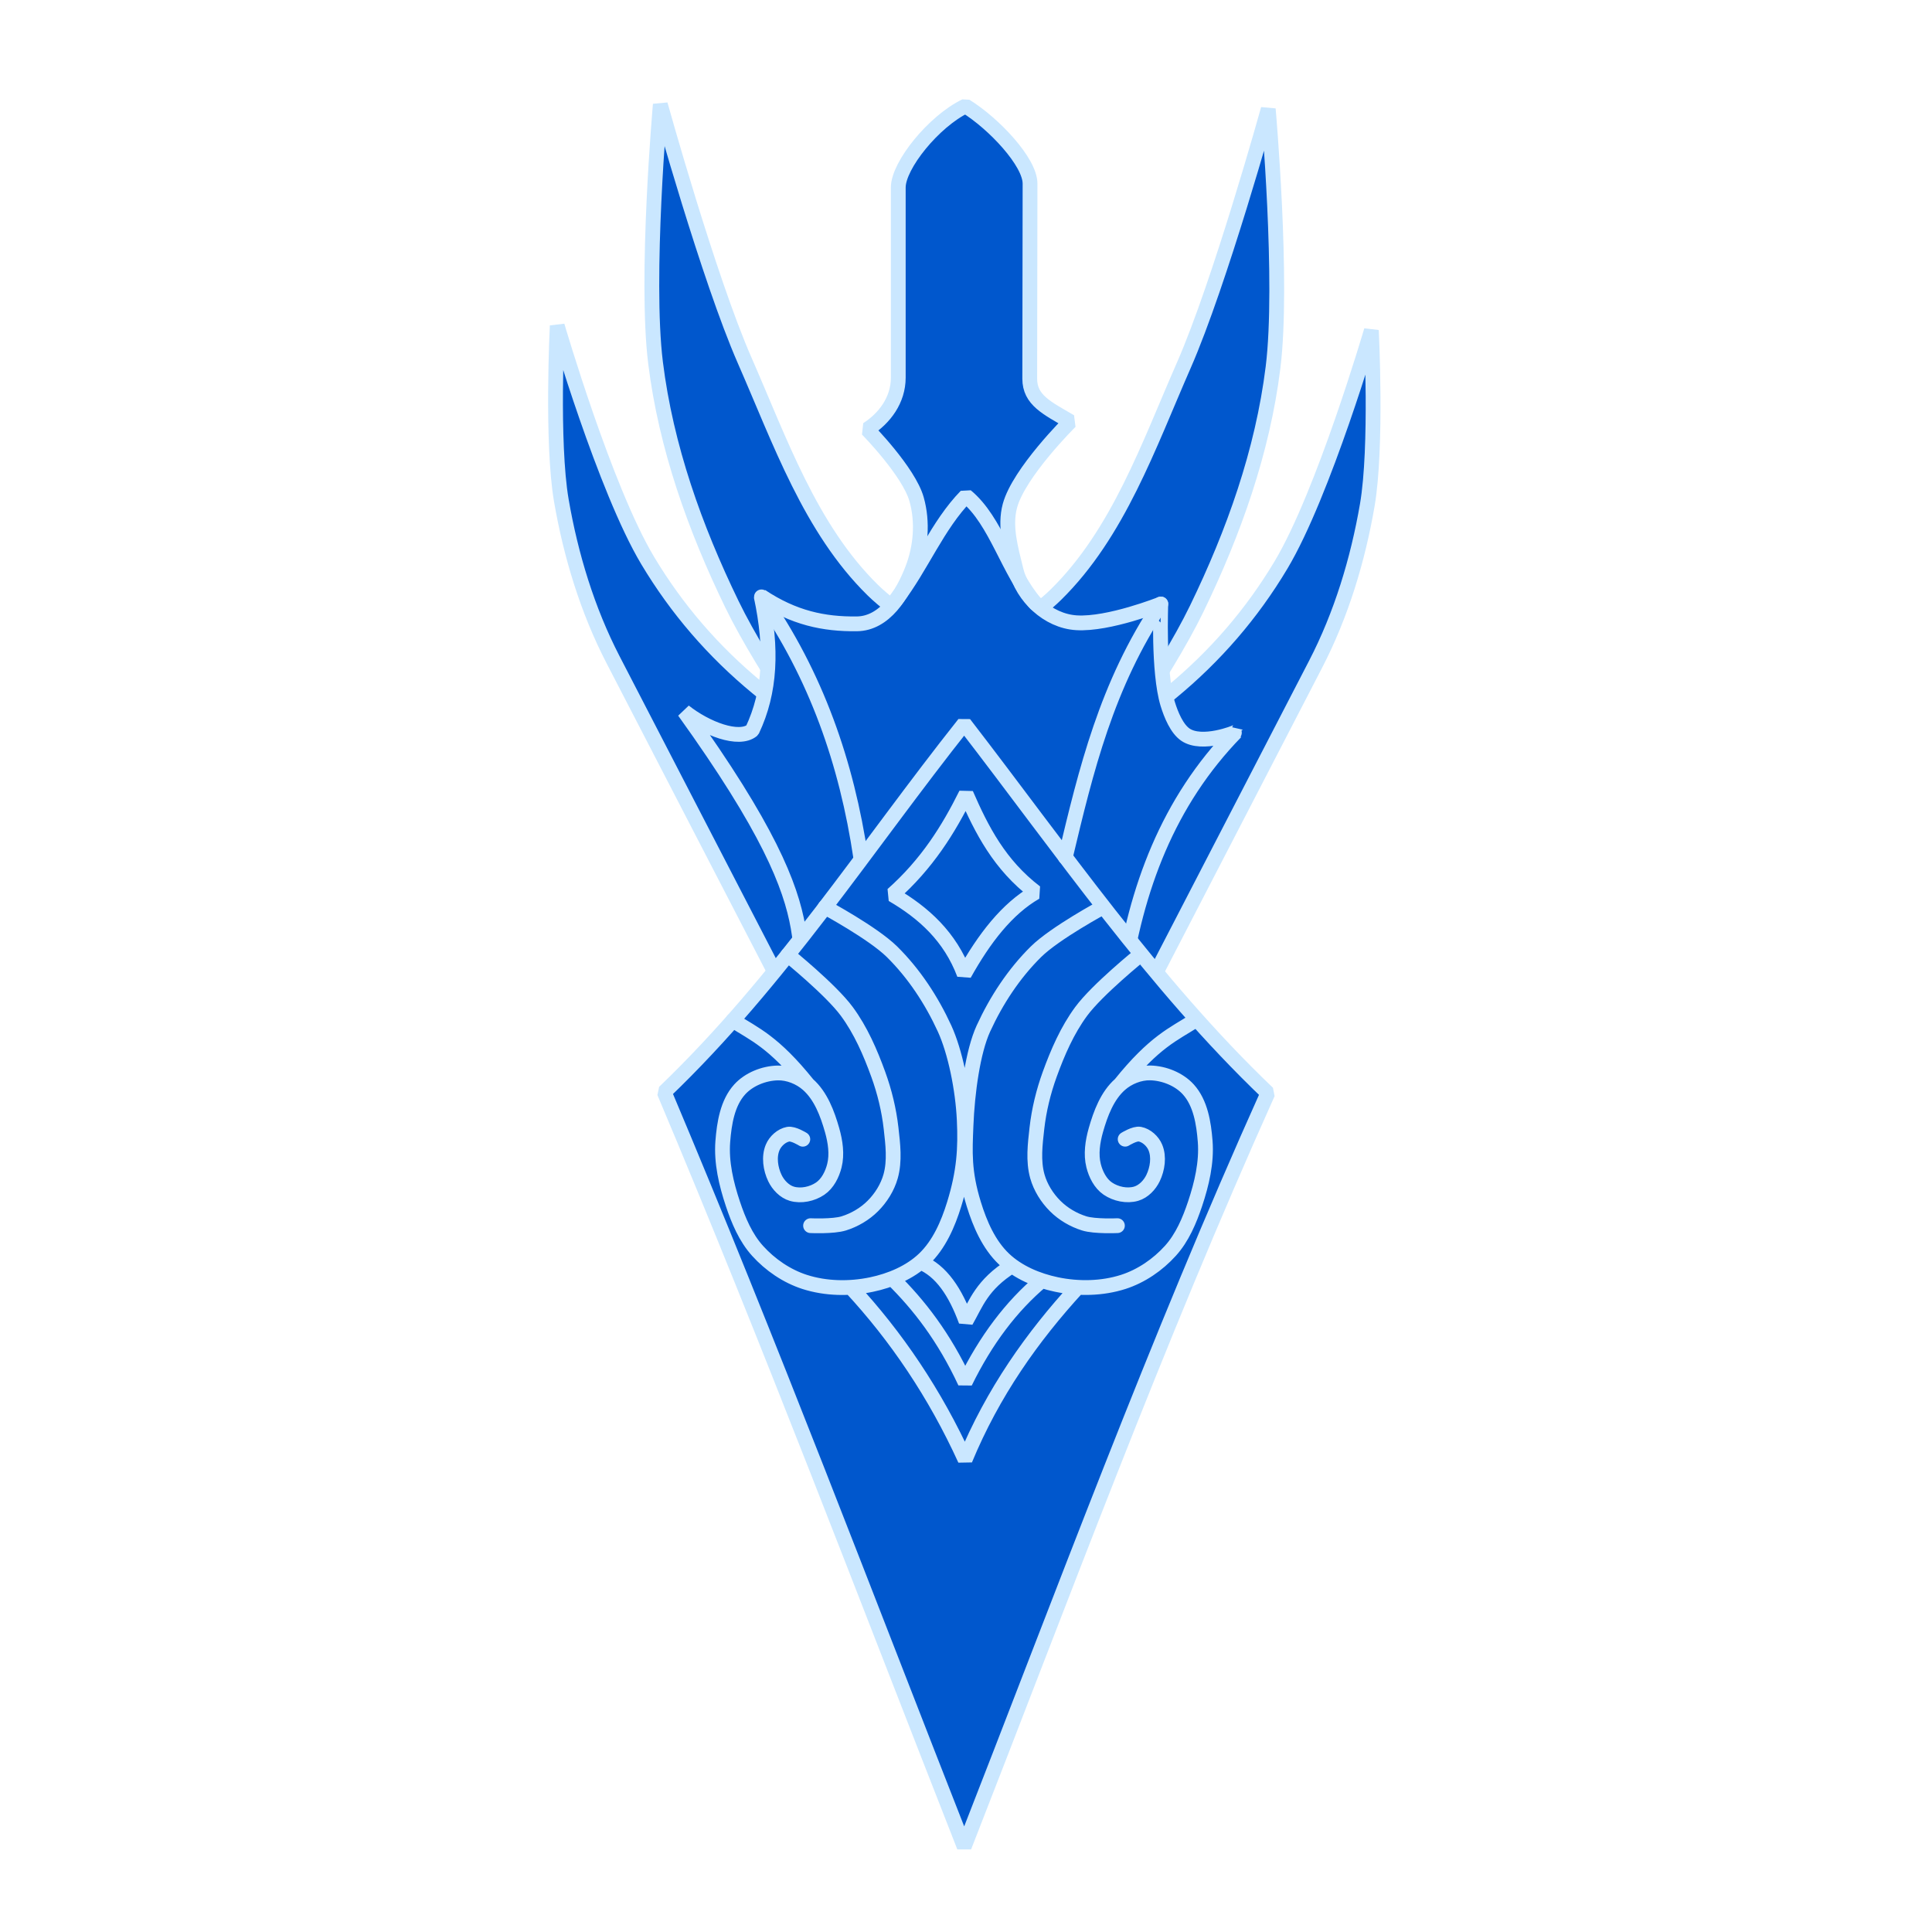 <?xml version="1.0" encoding="UTF-8" standalone="no"?>
<!-- Created with Inkscape (http://www.inkscape.org/) -->

<svg
   width="196"
   height="196"
   viewBox="0 0 51.858 51.858"
   version="1.1"
   id="svg1"
   xml:space="preserve"
   inkscape:version="1.3.2 (091e20e, 2023-11-25, custom)"
   sodipodi:docname="Pinnacle.svg"
   xmlns:inkscape="http://www.inkscape.org/namespaces/inkscape"
   xmlns:sodipodi="http://sodipodi.sourceforge.net/DTD/sodipodi-0.dtd"
   xmlns="http://www.w3.org/2000/svg"
   xmlns:svg="http://www.w3.org/2000/svg"><sodipodi:namedview
     id="namedview1"
     pagecolor="#ffffff"
     bordercolor="#000000"
     borderopacity="0.25"
     inkscape:showpageshadow="2"
     inkscape:pageopacity="0.0"
     inkscape:pagecheckerboard="0"
     inkscape:deskcolor="#d1d1d1"
     inkscape:document-units="mm"
     inkscape:zoom="4"
     inkscape:cx="88.25"
     inkscape:cy="57.125"
     inkscape:window-width="2560"
     inkscape:window-height="1494"
     inkscape:window-x="-11"
     inkscape:window-y="-11"
     inkscape:window-maximized="1"
     inkscape:current-layer="layer1" /><defs
     id="defs1" /><g
     inkscape:label="Ebene 1"
     inkscape:groupmode="layer"
     id="layer1"><path
       id="path2-7"
       style="display:inline;fill:#0057cd;fill-opacity:1;stroke:#cae7ff;stroke-width:0.397;stroke-linecap:round;stroke-linejoin:miter;stroke-miterlimit:1;stroke-dasharray:none;stroke-dashoffset:2.267;stroke-opacity:1;paint-order:fill markers stroke"
       d="m 17.724,2.803 c 0,0 -0.412,4.643 -0.128,6.935 0.28,2.259 1.056,4.433 2.05,6.481 0.431,0.888 1.105,1.974 1.824,3.056 C 21.038,18.998 20.645,18.723 20.333,18.465 19.151,17.492 18.168,16.355 17.382,15.041 16.238,13.127 14.957,8.744 14.957,8.744 c 0,0 -0.157,3.132 0.11,4.689 0.254,1.474 0.7,2.943 1.387,4.272 l 5.106,9.869 2.983,-4.005 c 0.213,0.279 0.454,0.593 0.454,0.593 l 0.834,-0.987 0.939,1.111 c 0,0 0.241,-0.314 0.454,-0.593 l 2.983,4.005 5.106,-9.869 c 0.688,-1.329 1.133,-2.797 1.387,-4.272 0.268,-1.556 0.11,-4.689 0.11,-4.689 0,0 -1.282,4.383 -2.426,6.297 -0.785,1.314 -1.769,2.451 -2.951,3.424 -0.313,0.258 -0.705,0.533 -1.137,0.81 0.719,-1.082 1.393,-2.168 1.824,-3.056 0.994,-2.048 1.77,-4.222 2.05,-6.481 0.284,-2.292 -0.128,-6.935 -0.128,-6.935 0,0 -1.296,4.665 -2.265,6.874 -0.945,2.154 -1.759,4.514 -3.437,6.162 -0.551,0.541 -1.428,1.084 -2.339,1.566 C 25.007,17.019 24.025,16.427 23.426,15.839 21.748,14.191 20.934,11.83 19.989,9.677 19.02,7.468 17.724,2.803 17.724,2.803 Z"
       inkscape:label="3" /><path
       style="display:inline;fill:#0057cd;fill-opacity:1;stroke:#cae7ff;stroke-width:0.397;stroke-linecap:round;stroke-linejoin:miter;stroke-miterlimit:1;stroke-dasharray:none;stroke-dashoffset:2.267;stroke-opacity:1;paint-order:fill markers stroke"
       d="m 21.993,28.259 c -1.172,-3 0.862,-2.915 -3.628,-9.165 0.585,0.464 1.469,0.804 1.827,0.508 0.489,-1.034 0.54,-2.186 0.239,-3.598 0.875,0.581 1.678,0.752 2.569,0.741 0.748,-0.009 1.227,-0.785 1.493,-1.476 0.224,-0.582 0.283,-1.252 0.11,-1.867 -0.21,-0.746 -1.325,-1.877 -1.325,-1.877 0.462,-0.297 0.833,-0.783 0.833,-1.389 V 5.033 c 0,-0.597 0.954,-1.777 1.805,-2.187 0.763,0.471 1.733,1.504 1.732,2.083 l -0.008,5.235 c -8.56e-4,0.576 0.467,0.789 1.089,1.153 0,0 -1.379,1.364 -1.621,2.259 -0.15,0.556 0.023,1.146 0.163,1.722 0.176,0.722 0.854,1.371 1.623,1.418 0.868,0.054 2.265,-0.503 2.265,-0.503 6.9e-5,-1.1e-5 -0.077,1.818 0.182,2.673 0.093,0.306 0.249,0.677 0.477,0.833 0.449,0.307 1.356,-0.063 1.354,-0.069 -1.824,1.873 -2.686,4.204 -3.055,6.77 z"
       id="path3"
       sodipodi:nodetypes="ccccssscsscsscasscasccc"
       inkscape:label="2" /><path
       style="display:inline;fill:#0057cd;fill-opacity:1;stroke:#cae7ff;stroke-width:0.397;stroke-linecap:round;stroke-linejoin:miter;stroke-miterlimit:1;stroke-dasharray:none;stroke-dashoffset:2.267;stroke-opacity:1;paint-order:fill markers stroke"
       d="M 25.881,49.569 C 23.23,42.823 20.689,36.092 17.829,29.316 c 3.135,-3.006 5.412,-6.567 8.052,-9.893 2.624,3.398 5.07,6.975 8.15,9.918 -3.008,6.694 -5.507,13.473 -8.15,20.228 z"
       id="path1"
       sodipodi:nodetypes="ccccc"
       inkscape:label="1" /><path
       id="path16"
       style="display:inline;fill:none;fill-opacity:0.144;stroke:#cae7ff;stroke-width:0.397;stroke-linecap:round;stroke-linejoin:miter;stroke-miterlimit:1;stroke-dasharray:none;stroke-dashoffset:2.267;stroke-opacity:1;paint-order:fill markers stroke"
       d="m 24.05,16.099 c 0.69,-0.901 1.109,-1.995 1.88,-2.786 0.816,0.672 1.12,2.016 1.87,2.89 m 3.358,0.009 c -1.456,2.168 -2.009,4.47 -2.563,6.796 M 20.439,16.021 c 1.463,2.1 2.289,4.456 2.665,6.996 m -0.266,11.538 c 1.221,1.319 2.256,2.846 3.067,4.623 0.746,-1.802 1.802,-3.294 3.021,-4.623 m -4.978,-0.239 c 0.716,0.704 1.388,1.566 1.957,2.787 0.555,-1.135 1.241,-2.043 2.058,-2.729 m -3.257,-0.494 c 0.56,0.228 0.941,0.807 1.223,1.579 0.27,-0.467 0.421,-0.974 1.236,-1.483 m 4.913,-6.586 c -0.582,0.372 -1.087,0.567 -2.012,1.717 m 0.537,-3.475 c 0,0 -1.149,0.928 -1.582,1.515 -0.374,0.507 -0.63,1.098 -0.845,1.69 -0.169,0.466 -0.288,0.955 -0.344,1.448 -0.048,0.427 -0.104,0.875 0.012,1.289 0.084,0.298 0.259,0.579 0.479,0.798 0.214,0.214 0.49,0.376 0.779,0.466 0.284,0.089 0.891,0.061 0.891,0.061 m -0.389,-8.549 c 0,0 -1.284,0.691 -1.796,1.196 -0.593,0.585 -1.065,1.305 -1.412,2.062 -0.284,0.62 -0.432,1.724 -0.467,2.605 -0.028,0.706 -0.061,1.232 0.209,2.108 0.165,0.535 0.404,1.087 0.81,1.473 0.379,0.36 0.9,0.578 1.412,0.685 0.585,0.122 1.223,0.112 1.792,-0.071 0.481,-0.155 0.926,-0.46 1.264,-0.835 0.319,-0.353 0.512,-0.813 0.663,-1.264 0.178,-0.535 0.313,-1.107 0.27,-1.669 -0.038,-0.489 -0.124,-1.036 -0.454,-1.399 -0.249,-0.274 -0.649,-0.433 -1.019,-0.442 -0.289,-0.007 -0.594,0.116 -0.81,0.307 -0.347,0.306 -0.524,0.782 -0.651,1.227 -0.087,0.308 -0.139,0.647 -0.061,0.957 0.059,0.233 0.181,0.478 0.381,0.614 0.213,0.145 0.514,0.21 0.761,0.137 0.198,-0.058 0.365,-0.234 0.454,-0.42 0.119,-0.248 0.167,-0.569 0.061,-0.822 -0.07,-0.169 -0.238,-0.322 -0.417,-0.356 -0.136,-0.026 -0.393,0.135 -0.393,0.135 M 19.672,27.39 c 0.582,0.372 1.087,0.567 2.012,1.717 m -0.537,-3.475 c 0,0 1.149,0.928 1.582,1.515 0.374,0.507 0.63,1.098 0.845,1.69 0.169,0.466 0.288,0.955 0.344,1.448 0.048,0.427 0.104,0.875 -0.012,1.289 -0.084,0.298 -0.259,0.579 -0.479,0.798 -0.214,0.214 -0.49,0.376 -0.779,0.466 -0.284,0.089 -0.891,0.061 -0.891,0.061 m 0.389,-8.549 c 0,0 1.284,0.691 1.796,1.196 0.593,0.585 1.065,1.305 1.412,2.062 0.284,0.62 0.489,1.618 0.528,2.454 0.035,0.758 3.89e-4,1.384 -0.27,2.26 -0.165,0.535 -0.404,1.087 -0.81,1.473 -0.379,0.36 -0.9,0.578 -1.412,0.685 -0.585,0.122 -1.223,0.112 -1.792,-0.071 -0.481,-0.155 -0.926,-0.46 -1.264,-0.835 -0.319,-0.353 -0.512,-0.813 -0.663,-1.264 -0.178,-0.535 -0.313,-1.107 -0.27,-1.669 0.038,-0.489 0.124,-1.036 0.454,-1.399 0.249,-0.274 0.649,-0.433 1.019,-0.442 0.289,-0.007 0.594,0.116 0.81,0.307 0.347,0.306 0.524,0.782 0.651,1.227 0.087,0.308 0.139,0.647 0.061,0.957 -0.059,0.233 -0.181,0.478 -0.381,0.614 -0.213,0.145 -0.514,0.21 -0.761,0.137 -0.198,-0.058 -0.365,-0.234 -0.454,-0.42 -0.119,-0.248 -0.167,-0.569 -0.061,-0.822 0.07,-0.169 0.238,-0.322 0.417,-0.356 0.136,-0.026 0.393,0.135 0.393,0.135 m 4.382,-9.267 c -0.473,0.953 -1.048,1.877 -1.976,2.7 0.837,0.489 1.546,1.125 1.927,2.136 0.537,-0.963 1.149,-1.756 1.915,-2.197 -0.968,-0.737 -1.446,-1.676 -1.866,-2.639 z"
       inkscape:label="details" /></g></svg>
